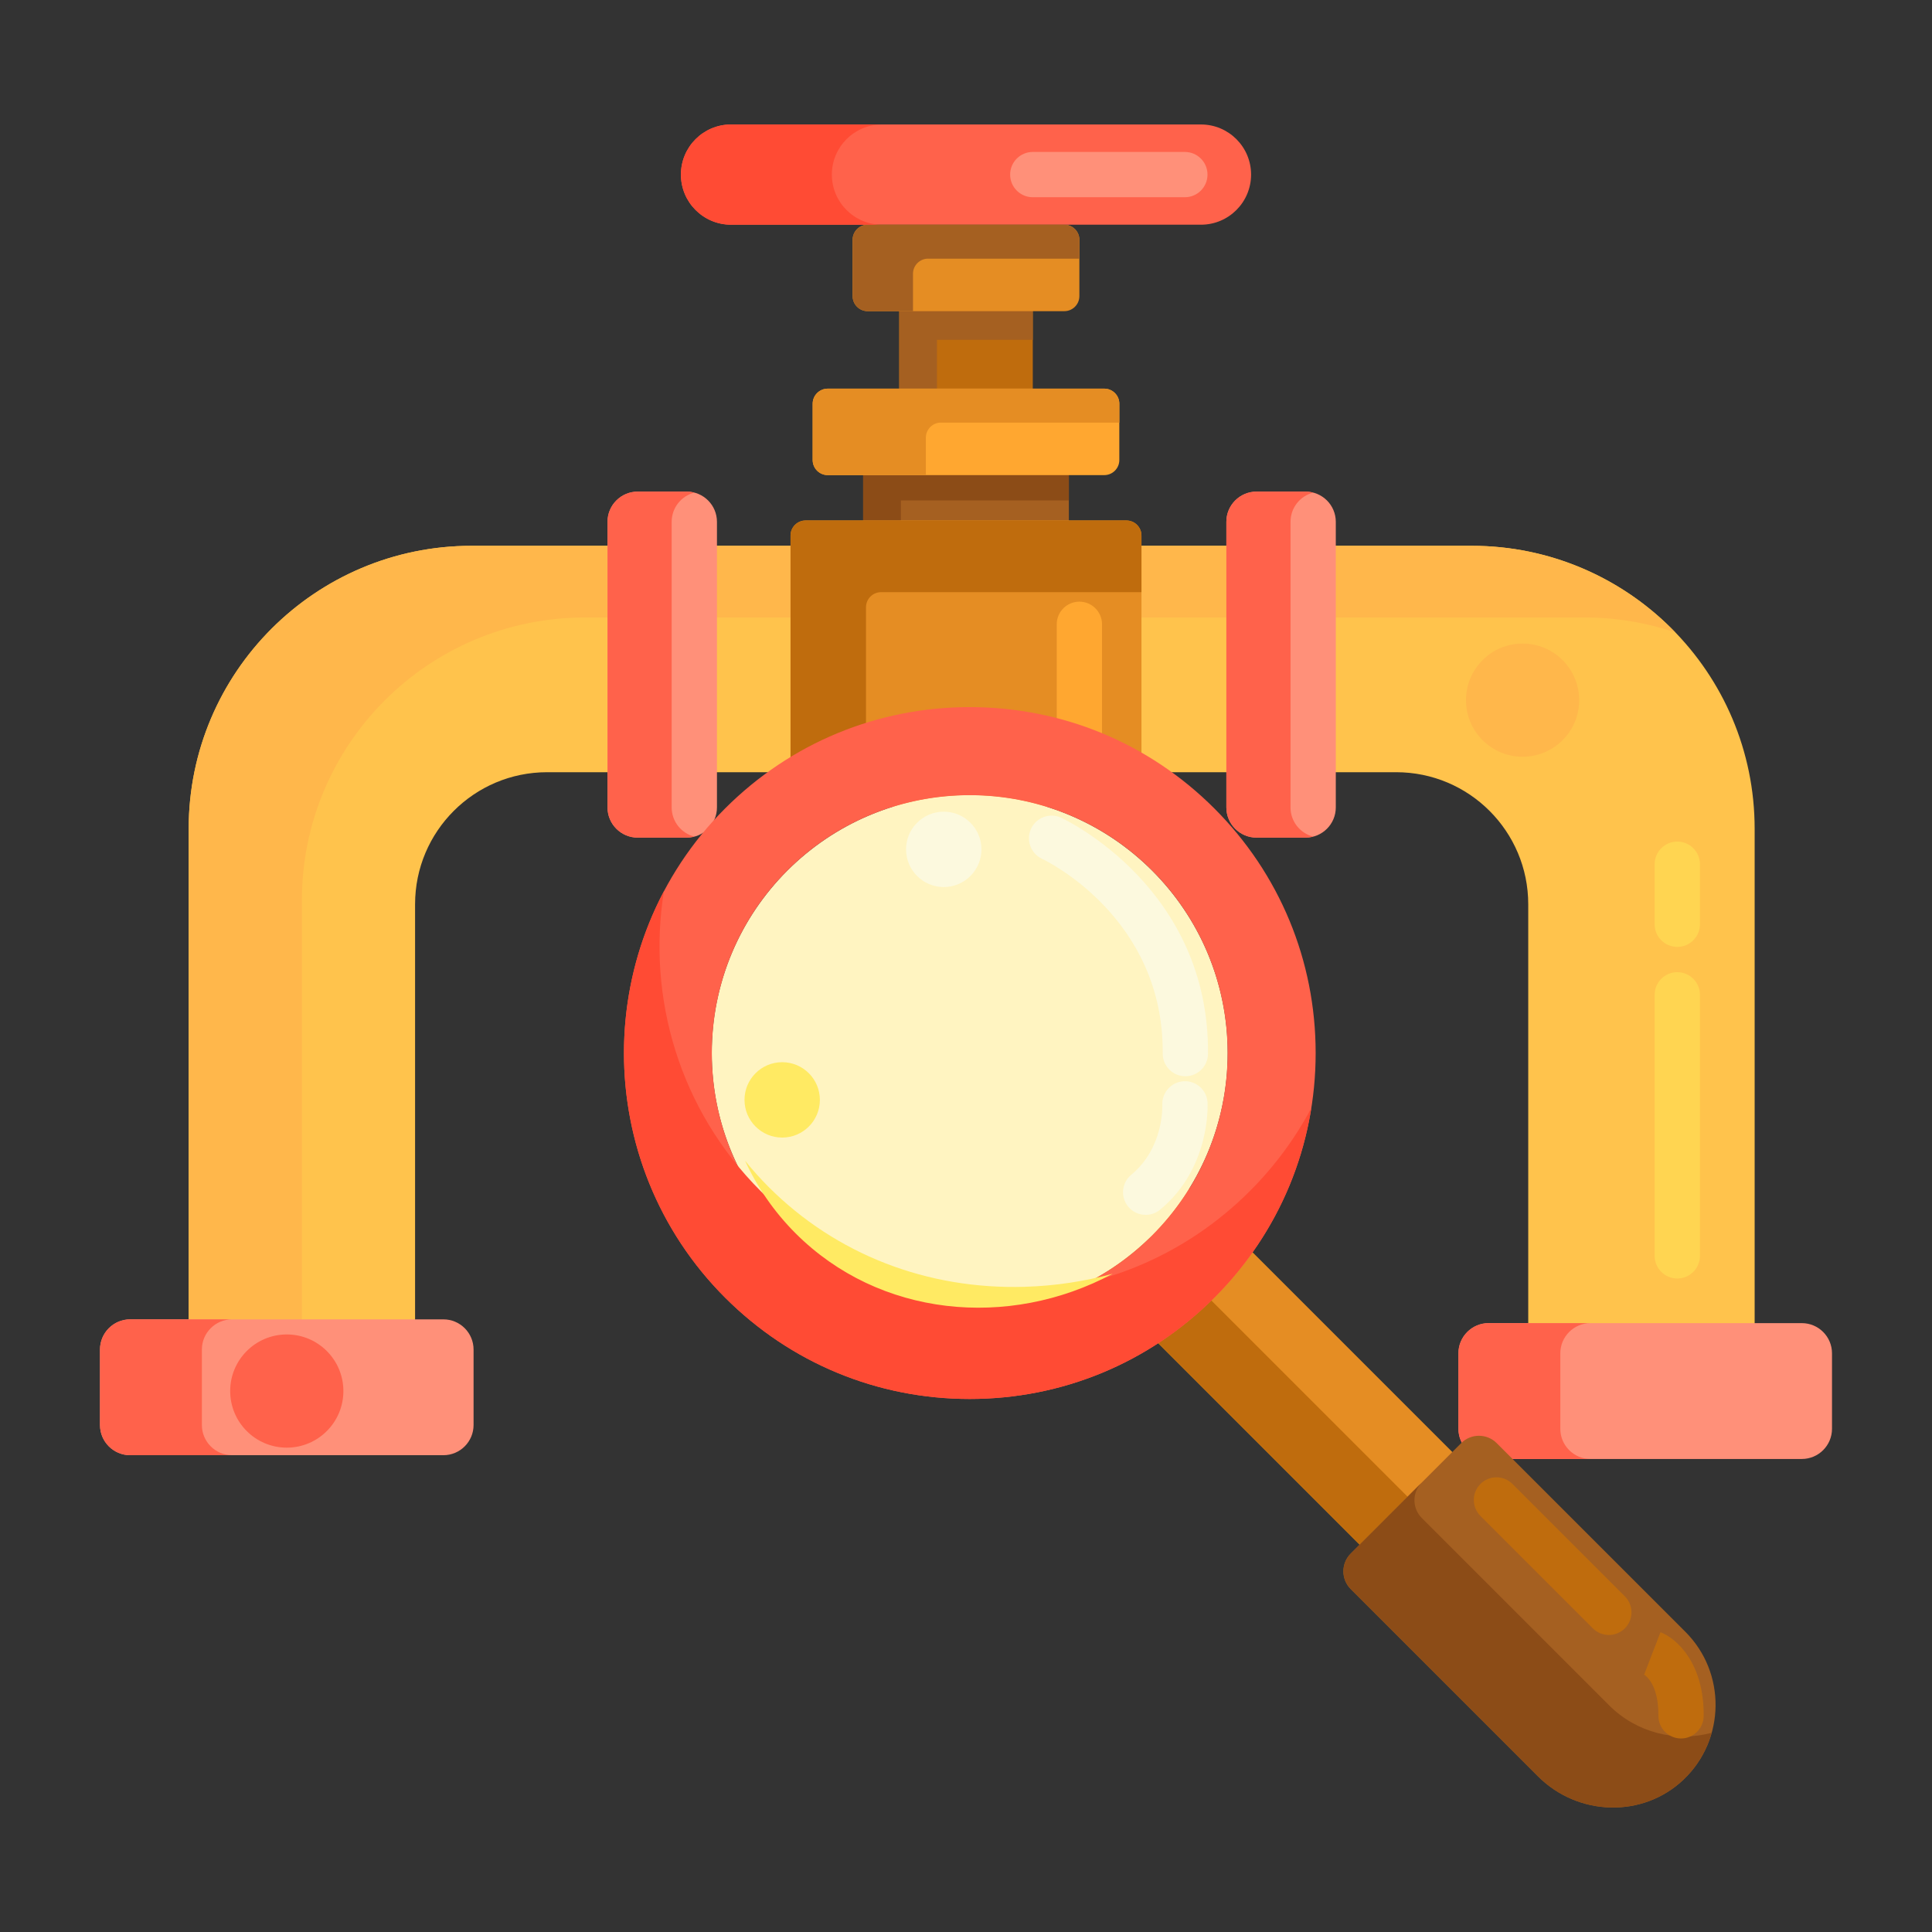 <?xml version="1.0" encoding="utf-8"?>
<!-- Generator: Adobe Illustrator 22.1.0, SVG Export Plug-In . SVG Version: 6.00 Build 0)  -->
<svg xmlns="http://www.w3.org/2000/svg" xmlns:xlink="http://www.w3.org/1999/xlink" version="1.1" id="Layer_1" x="0px" y="0px" viewBox="0 0 512 512" style="enable-background:new 0 0 512 512;" xml:space="preserve" width="512" height="512">
<rect x="0" y="0" width="512" height="512" fill="#333333" stroke="none"/>
<style type="text/css">
	.st0{fill:#FFA730;}
	.st1{fill:#E58D23;}
	.st2{fill:#BF6C0D;}
	.st3{fill:#A56021;}
	.st4{fill:#FFD551;}
	.st5{fill:#FFF4C1;}
	.st6{fill:#FFC34C;}
	.st7{fill:#FFEA63;}
	.st8{fill:#FCE575;}
	.st9{fill:#FFB74B;}
	.st10{fill:#8C4C17;}
	.st11{fill:#F9BB32;}
	.st12{fill:#FF4B34;}
	.st13{fill:#FF9079;}
	.st14{fill:#FFDF74;}
	.st15{fill:#FF624B;}
	.st16{fill:#CCC033;}
	.st17{fill:#EACF32;}
	.st18{fill:#FFEACF;}
	.st19{fill:#99AF17;}
	.st20{fill:#FFD59A;}
	.st21{fill:#FCDA4F;}
	.st22{fill:#FCF9DE;}
	.st23{fill:#DB9C2E;}
</style>
<g>
	<g>
		<g>
			<rect x="228.743" y="118.615" class="st3" width="54.515" height="54.515"/>
		</g>
	</g>
	<g>
		<g>
			<rect x="238.303" y="76.057" class="st2" width="35.395" height="35.395"/>
		</g>
	</g>
	<g>
		<g>
			<polygon class="st10" points="238.743,132.615 283.257,132.615 283.257,118.615 228.743,118.615 228.743,173.13 238.743,173.13         "/>
		</g>
	</g>
	<g>
		<g>
			<polygon class="st3" points="248.303,90.057 273.697,90.057 273.697,76.057 238.303,76.057 238.303,111.452 248.303,111.452         "/>
		</g>
	</g>
	<g>
		<g>
			<path class="st6" d="M50,219.643v148h60v-128c0-19.33,15.67-35,35-35h225c19.33,0,35,15.67,35,35v128h60v-148     c0-41.421-33.579-75-75-75H125C83.579,144.643,50,178.221,50,219.643z"/>
		</g>
	</g>
	<g>
		<g>
			<g>
				<path class="st9" d="M80,238.643c0-41.421,33.579-75,75-75h265c8.379,0,16.427,1.395,23.951,3.93      c-13.639-14.129-32.762-22.93-53.951-22.93H125c-41.421,0-75,33.579-75,75v148h30V238.643z"/>
			</g>
		</g>
	</g>
	<g>
		<g>
			<path class="st1" d="M282.047,82.464h-52.094c-2.209,0-4-1.791-4-4V63.548c0-2.209,1.791-4,4-4h52.094c2.209,0,4,1.791,4,4     v14.916C286.047,80.673,284.256,82.464,282.047,82.464z"/>
		</g>
	</g>
	<g>
		<g>
			<path class="st15" d="M318.27,59.548H193.73c-7.334,0-13.28-5.946-13.28-13.28v0c0-7.334,5.946-13.28,13.28-13.28H318.27     c7.334,0,13.28,5.946,13.28,13.28v0C331.549,53.602,325.604,59.548,318.27,59.548z"/>
		</g>
	</g>
	<g>
		<g>
			<path class="st0" d="M292.634,125.91h-73.269c-2.209,0-4-1.791-4-4v-14.916c0-2.209,1.791-4,4-4h73.269c2.209,0,4,1.791,4,4     v14.916C296.634,124.119,294.844,125.91,292.634,125.91z"/>
		</g>
	</g>
	<g>
		<g>
			<path class="st13" d="M182,221.976h-13c-4.418,0-8-3.582-8-8v-75.692c0-4.418,3.582-8,8-8h13c4.418,0,8,3.582,8,8v75.692     C190,218.394,186.418,221.976,182,221.976z"/>
		</g>
	</g>
	<g>
		<g>
			<path class="st13" d="M346,221.976h-13c-4.418,0-8-3.582-8-8v-75.692c0-4.418,3.582-8,8-8h13c4.418,0,8,3.582,8,8v75.692     C354,218.394,350.418,221.976,346,221.976z"/>
		</g>
	</g>
	<g>
		<g>
			<path class="st13" d="M117.5,385.643h-83c-4.418,0-8-3.582-8-8v-20c0-4.418,3.582-8,8-8h83c4.418,0,8,3.582,8,8v20     C125.5,382.061,121.918,385.643,117.5,385.643z"/>
		</g>
	</g>
	<g>
		<g>
			<path class="st13" d="M477.5,386.643h-83c-4.418,0-8-3.582-8-8v-20c0-4.418,3.582-8,8-8h83c4.418,0,8,3.582,8,8v20     C485.5,383.061,481.918,386.643,477.5,386.643z"/>
		</g>
	</g>
	<g>
		<g>
			<path class="st1" d="M298.5,213.815h-85c-2.209,0-4-1.791-4-4V141.93c0-2.209,1.791-4,4-4h85c2.209,0,4,1.791,4,4v67.886     C302.5,212.025,300.709,213.815,298.5,213.815z"/>
		</g>
	</g>
	<g>
		<g>
			<path class="st15" d="M178,213.976v-75.692c0-3.727,2.551-6.849,6-7.738c-0.64-0.165-1.308-0.262-2-0.262h-13     c-4.418,0-8,3.582-8,8v75.692c0,4.418,3.582,8,8,8h13c0.692,0,1.36-0.097,2-0.262C180.551,220.824,178,217.702,178,213.976z"/>
		</g>
	</g>
	<g>
		<g>
			<path class="st15" d="M342,213.976v-75.692c0-3.727,2.551-6.849,6-7.738c-0.64-0.165-1.308-0.262-2-0.262h-13     c-4.418,0-8,3.582-8,8v75.692c0,4.418,3.582,8,8,8h13c0.692,0,1.36-0.097,2-0.262C344.551,220.824,342,217.702,342,213.976z"/>
		</g>
	</g>
	<g>
		<g>
			<path class="st15" d="M53.5,377.643v-20c0-4.418,3.582-8,8-8h-27c-4.418,0-8,3.582-8,8v20c0,4.418,3.582,8,8,8h27     C57.082,385.643,53.5,382.061,53.5,377.643z"/>
		</g>
	</g>
	<g>
		<g>
			<path class="st15" d="M413.5,378.643v-20c0-4.418,3.582-8,8-8h-27c-4.418,0-8,3.582-8,8v20c0,4.418,3.582,8,8,8h27     C417.082,386.643,413.5,383.061,413.5,378.643z"/>
		</g>
	</g>
	<g>
		<g>
			<path class="st4" d="M444.5,250.94c-3.313,0-6-2.687-6-6v-15.913c0-3.313,2.687-6,6-6s6,2.687,6,6v15.913     C450.5,248.254,447.813,250.94,444.5,250.94z"/>
		</g>
	</g>
	<g>
		<g>
			<path class="st4" d="M444.5,338.815c-3.313,0-6-2.687-6-6v-69.181c0-3.313,2.687-6,6-6s6,2.687,6,6v69.181     C450.5,336.129,447.813,338.815,444.5,338.815z"/>
		</g>
	</g>
	<g>
		<g>
			<path class="st2" d="M229.5,160.93c0-2.209,1.791-4,4-4h69v-15c0-2.209-1.791-4-4-4h-85c-2.209,0-4,1.791-4,4v67.886     c0,2.209,1.791,4,4,4h16V160.93z"/>
		</g>
	</g>
	<g>
		<g>
			<path class="st1" d="M245.366,115.993c0-2.209,1.791-4,4-4h47.269v-5c0-2.209-1.791-4-4-4h-73.269c-2.209,0-4,1.791-4,4v14.917     c0,2.209,1.791,4,4,4h26V115.993z"/>
		</g>
	</g>
	<g>
		<g>
			<path class="st3" d="M241.953,72.548c0-2.209,1.791-4,4-4h40.094v-5c0-2.209-1.791-4-4-4h-52.094c-2.209,0-4,1.791-4,4v14.917     c0,2.209,1.791,4,4,4h12V72.548z"/>
		</g>
	</g>
	<g>
		<g>
			<path class="st0" d="M286.047,205.815c-3.313,0-6-2.687-6-6v-34.371c0-3.313,2.687-6,6-6s6,2.687,6,6v34.371     C292.047,203.129,289.36,205.815,286.047,205.815z"/>
		</g>
	</g>
	<g>
		<g>
			<path class="st12" d="M220.451,46.268c0-7.334,5.946-13.28,13.28-13.28h-40c-7.334,0-13.28,5.945-13.28,13.28     c0,7.334,5.946,13.28,13.28,13.28h40C226.396,59.548,220.451,53.602,220.451,46.268z"/>
		</g>
	</g>
	<g>
		<g>
			<circle class="st15" cx="76" cy="368.643" r="15"/>
		</g>
	</g>
	<g>
		<g>
			<circle class="st9" cx="403.5" cy="185.548" r="15"/>
		</g>
	</g>
	<g>
		<g>
			<path class="st13" d="M314,52.268h-40.303c-3.313,0-6-2.687-6-6s2.687-6,6-6H314c3.313,0,6,2.687,6,6S317.313,52.268,314,52.268z     "/>
		</g>
	</g>
	<g>
		<g>
			<g>
				<path class="st1" d="M439.585,464.066L439.585,464.066c-6.781,6.781-17.775,6.781-24.556,0l-125.67-125.67l24.556-24.556      l125.67,125.67C446.366,446.291,446.366,457.285,439.585,464.066z"/>
			</g>
		</g>
		<g>
			<g>
				<path class="st2" d="M427.74,451.355l-125.67-125.67l-12.711,12.711l125.67,125.67c6.781,6.781,17.775,6.781,24.556,0l0,0      c2.326-2.326,3.854-5.149,4.584-8.127C438.467,457.337,432.195,455.809,427.74,451.355z"/>
			</g>
		</g>
		<g>
			<g>
				<path class="st3" d="M357.963,421.124l49.641,49.641c10.561,10.561,27.764,11.132,38.571,0.823      c11.133-10.619,11.29-28.321,0.471-39.14l-50.004-50.004c-2.6-2.6-6.816-2.6-9.416,0l-29.264,29.264      C355.363,414.308,355.363,418.524,357.963,421.124z"/>
			</g>
		</g>
		<g>
			<g>
				<path class="st10" d="M426.436,451.934l-49.642-49.642c-2.6-2.6-2.6-6.816,0-9.416l-18.832,18.832c-2.6,2.6-2.6,6.816,0,9.416      l49.642,49.642c10.561,10.561,27.764,11.132,38.571,0.823c3.692-3.521,6.169-7.823,7.447-12.393      C444.263,461.769,433.755,459.253,426.436,451.934z"/>
			</g>
		</g>
		<g>
			<g>
				<circle class="st5" cx="256.987" cy="279.066" r="68.372"/>
			</g>
		</g>
		<g>
			<g>
				<path class="st2" d="M445.492,460.713c-0.018,0-0.035,0-0.053,0c-3.313-0.028-5.977-2.738-5.948-6.052      c0.076-8.85-3.839-10.929-4.005-11.013c0.153,0.077,0.244,0.104,0.244,0.104l4.313-11.199      c4.309,1.66,11.569,8.205,11.449,22.212C451.462,458.061,448.781,460.713,445.492,460.713z"/>
			</g>
		</g>
		<g>
			<g>
				<path class="st2" d="M426.361,433.287c-1.536,0-3.071-0.586-4.243-1.758l-29.785-29.785c-2.343-2.343-2.343-6.142,0-8.484      c2.343-2.344,6.143-2.344,8.485,0l29.785,29.785c2.343,2.343,2.343,6.142,0,8.484      C429.433,432.701,427.897,433.287,426.361,433.287z"/>
			</g>
		</g>
		<g>
			<g>
				<path class="st15" d="M321.811,214.242c-17.315-17.315-40.336-26.851-64.823-26.851s-47.509,9.536-64.824,26.851      c-35.744,35.744-35.744,93.904,0,129.648c17.315,17.315,40.337,26.851,64.824,26.851s47.509-9.536,64.823-26.851      c17.316-17.315,26.851-40.337,26.851-64.824S339.126,231.557,321.811,214.242z M305.333,327.412      c-26.658,26.658-70.034,26.658-96.692,0c-26.658-26.658-26.658-70.034,0-96.692c26.658-26.658,70.034-26.658,96.692,0      C331.991,257.378,331.992,300.754,305.333,327.412z"/>
			</g>
		</g>
		<g>
			<g>
				<path class="st12" d="M331.226,315.642c-17.315,17.315-40.336,26.851-64.823,26.851c-24.487,0-47.509-9.536-64.824-26.851      c-21.592-21.592-30.135-51.363-25.641-79.432c-18.282,34.623-12.875,78.579,16.225,107.68      c17.315,17.315,40.337,26.851,64.824,26.851c24.487,0,47.508-9.536,64.823-26.851c13.832-13.831,22.692-31.305,25.701-50.257      C343.272,301.639,337.814,309.055,331.226,315.642z"/>
			</g>
		</g>
		<g>
			<g>
				<circle class="st7" cx="207.289" cy="291.48" r="9.987"/>
			</g>
		</g>
		<g>
			<g>
				<path class="st22" d="M314.133,285.217c-0.017,0-0.034,0-0.051,0c-3.314-0.028-5.978-2.737-5.95-6.051      c0.302-35.88-30.683-50.96-32.002-51.584c-2.989-1.415-4.278-4.985-2.872-7.979c1.407-2.992,4.963-4.289,7.959-2.89      c1.604,0.748,39.282,18.824,38.915,62.554C320.104,282.563,317.423,285.217,314.133,285.217z"/>
			</g>
		</g>
		<g>
			<g>
				<path class="st22" d="M303.618,321.954c-1.729,0-3.443-0.743-4.63-2.18c-2.11-2.555-1.749-6.337,0.806-8.447      c8.602-7.103,8.252-18.062,8.233-18.524c-0.136-3.296,2.414-6.104,5.708-6.261c3.292-0.162,6.098,2.355,6.276,5.649      c0.038,0.704,0.778,17.361-12.577,28.39C306.316,321.504,304.963,321.954,303.618,321.954z"/>
			</g>
		</g>
		<g>
			<g>
				<circle class="st22" cx="250.104" cy="225.089" r="9.987"/>
			</g>
		</g>
	</g>
	<g>
		<g>
			<path class="st7" d="M210.847,326.854c22.124,22.124,56.334,25.502,84.031,10.703c-7.541,2.044-15.324,3.218-23.224,3.456     c-25.982,0.782-50.105-8.602-67.925-26.421c-2.241-2.241-4.331-4.578-6.286-6.994     C200.668,314.609,205.129,321.136,210.847,326.854z"/>
		</g>
	</g>
</g>
</svg>
